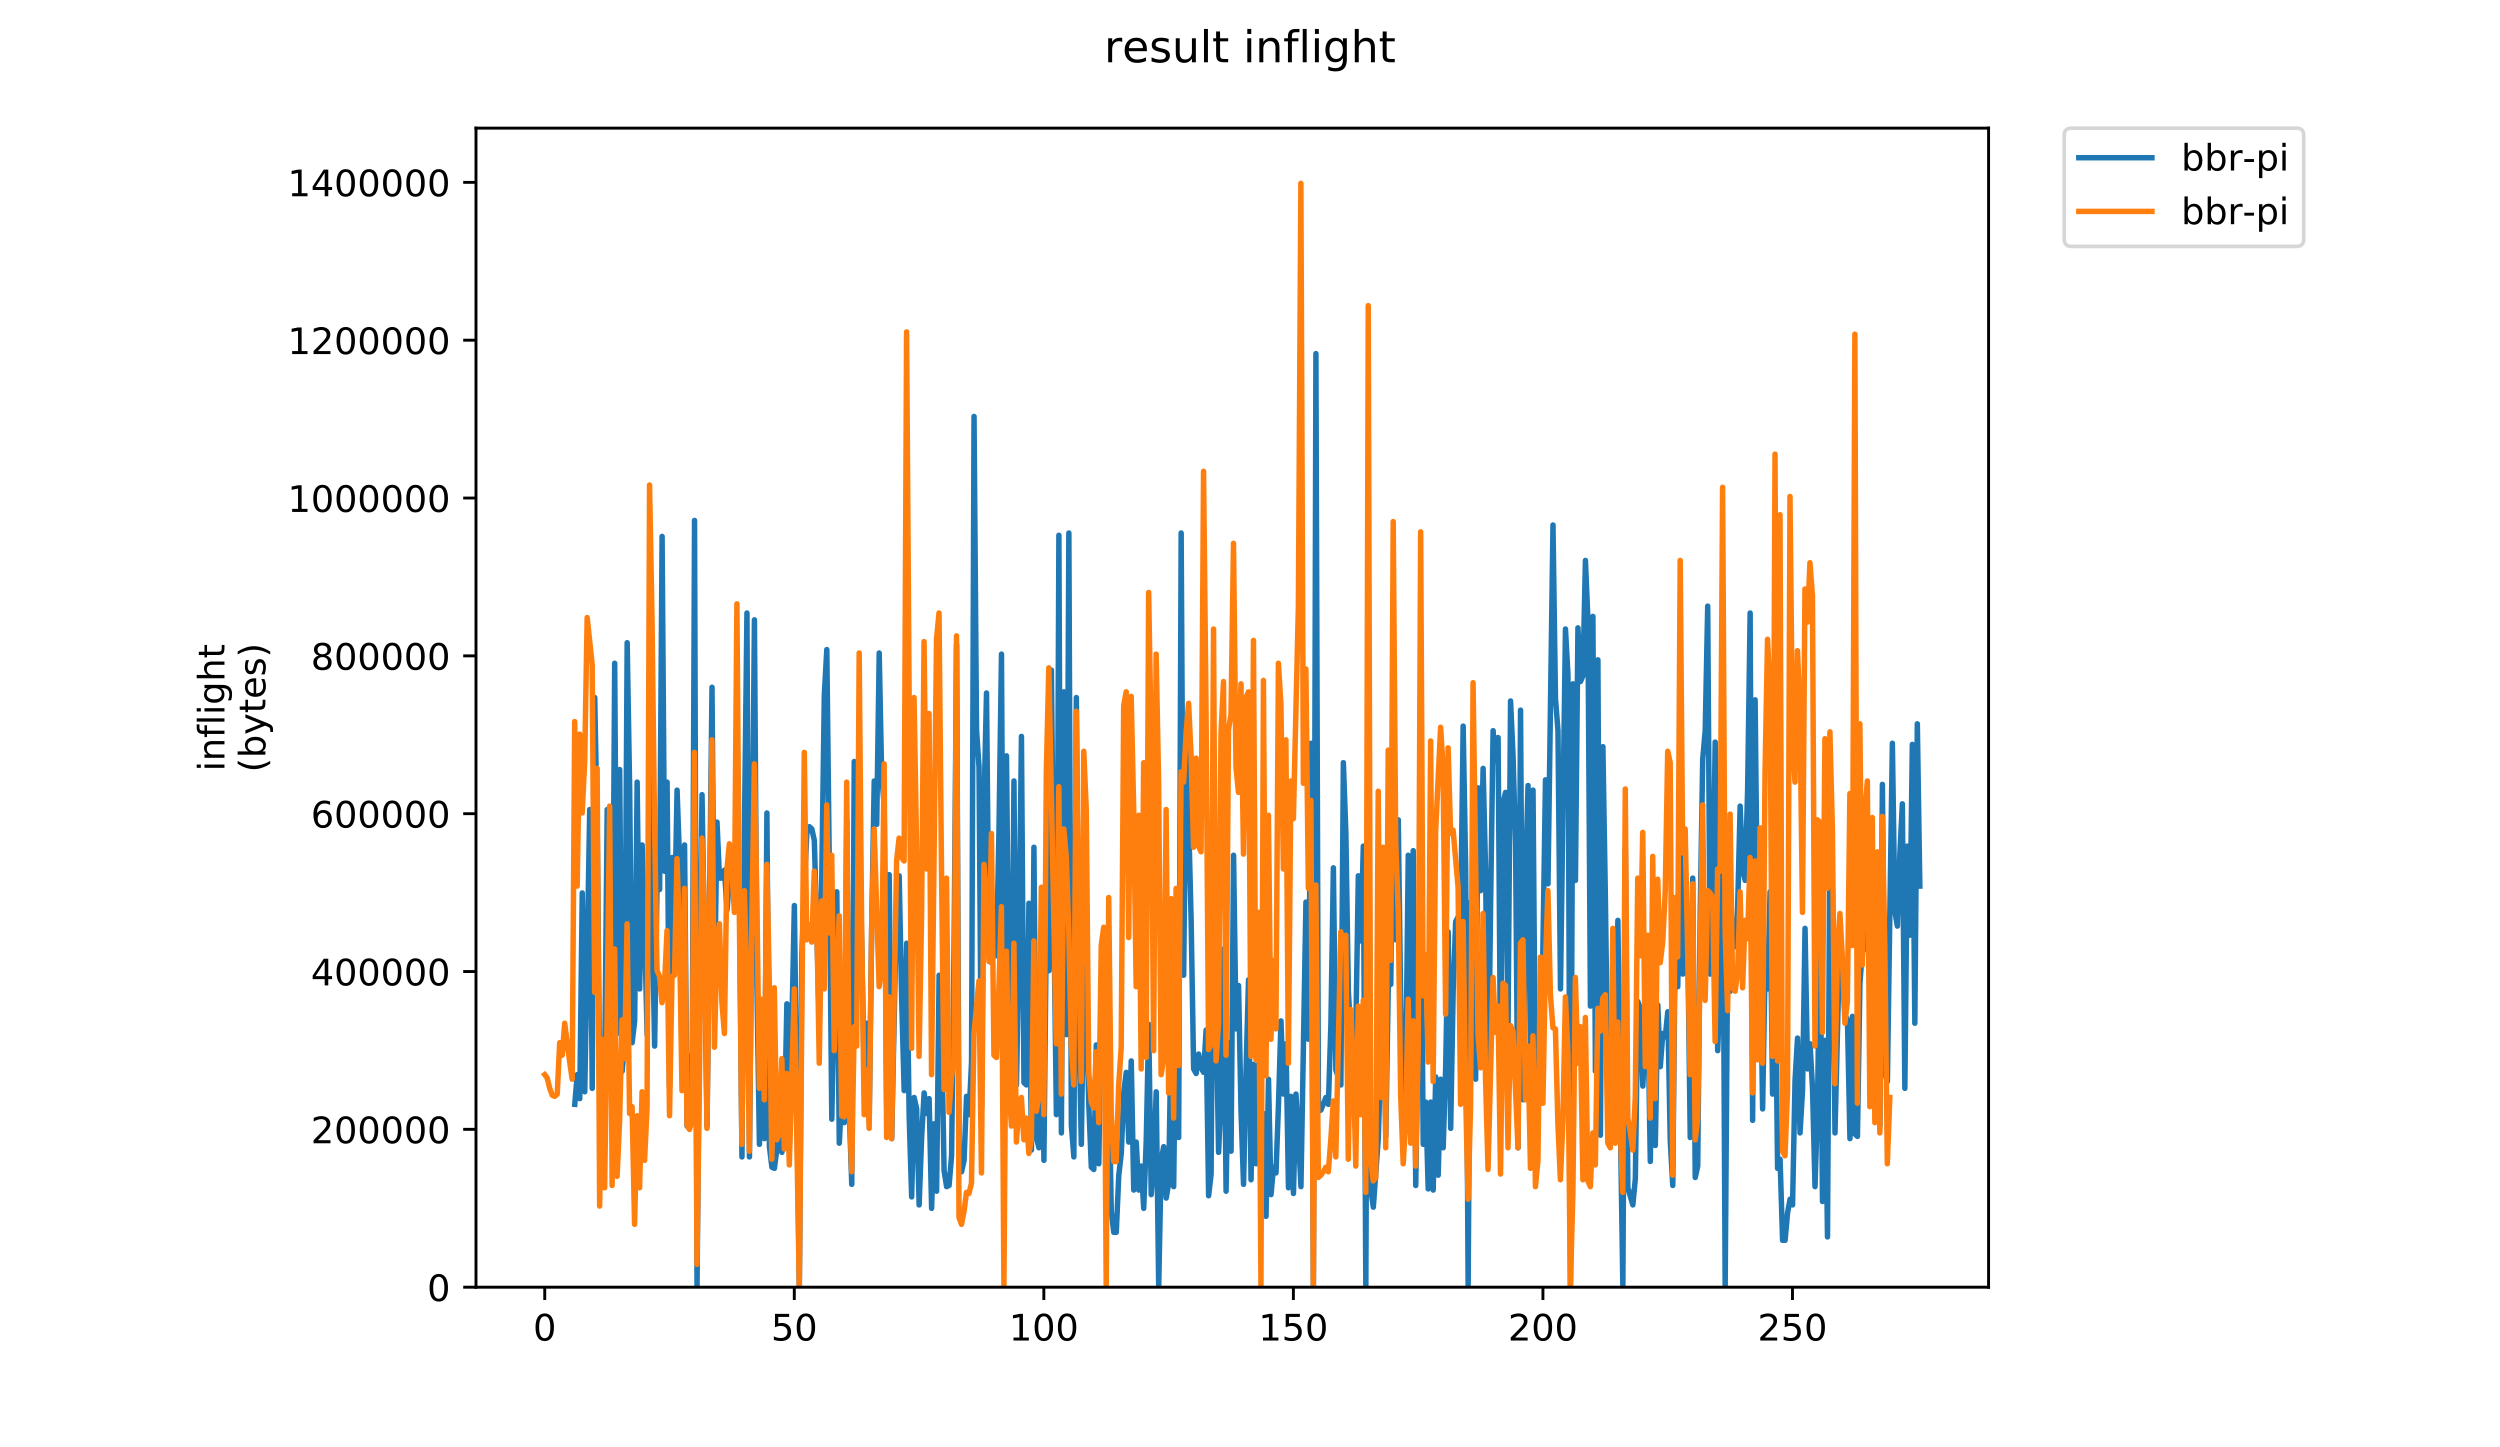 <?xml version="1.0" encoding="utf-8" standalone="no"?>
<!DOCTYPE svg PUBLIC "-//W3C//DTD SVG 1.1//EN"
  "http://www.w3.org/Graphics/SVG/1.1/DTD/svg11.dtd">
<!-- Created with matplotlib (https://matplotlib.org/) -->
<svg height="396pt" version="1.1" viewBox="0 0 684 396" width="684pt" xmlns="http://www.w3.org/2000/svg" xmlns:xlink="http://www.w3.org/1999/xlink">
 <defs>
  <style type="text/css">
*{stroke-linecap:butt;stroke-linejoin:round;}
  </style>
 </defs>
 <g id="figure_1">
  <g id="patch_1">
   <path d="M 0 396 
L 684 396 
L 684 0 
L 0 0 
z
" style="fill:#ffffff;"/>
  </g>
  <g id="axes_1">
   <g id="patch_2">
    <path d="M 130.23 352.174 
L 544.074 352.174 
L 544.074 35.062 
L 130.23 35.062 
z
" style="fill:#ffffff;"/>
   </g>
   <g id="matplotlib.axis_1">
    <g id="xtick_1">
     <g id="line2d_1">
      <defs>
       <path d="M 0 0 
L 0 3.5 
" id="m96fb995b17" style="stroke:#000000;stroke-width:0.8;"/>
      </defs>
      <g>
       <use style="stroke:#000000;stroke-width:0.8;" x="149.041" xlink:href="#m96fb995b17" y="352.174"/>
      </g>
     </g>
     <g id="text_1">
      <!-- 0 -->
      <defs>
       <path d="M 31.781 66.406 
Q 24.172 66.406 20.328 58.906 
Q 16.5 51.422 16.5 36.375 
Q 16.5 21.391 20.328 13.891 
Q 24.172 6.391 31.781 6.391 
Q 39.453 6.391 43.281 13.891 
Q 47.125 21.391 47.125 36.375 
Q 47.125 51.422 43.281 58.906 
Q 39.453 66.406 31.781 66.406 
z
M 31.781 74.219 
Q 44.047 74.219 50.516 64.516 
Q 56.984 54.828 56.984 36.375 
Q 56.984 17.969 50.516 8.266 
Q 44.047 -1.422 31.781 -1.422 
Q 19.531 -1.422 13.062 8.266 
Q 6.594 17.969 6.594 36.375 
Q 6.594 54.828 13.062 64.516 
Q 19.531 74.219 31.781 74.219 
z
" id="DejaVuSans-48"/>
      </defs>
      <g transform="translate(145.86 366.773)scale(0.1 -0.1)">
       <use xlink:href="#DejaVuSans-48"/>
      </g>
     </g>
    </g>
    <g id="xtick_2">
     <g id="line2d_2">
      <g>
       <use style="stroke:#000000;stroke-width:0.8;" x="217.318" xlink:href="#m96fb995b17" y="352.174"/>
      </g>
     </g>
     <g id="text_2">
      <!-- 50 -->
      <defs>
       <path d="M 10.797 72.906 
L 49.516 72.906 
L 49.516 64.594 
L 19.828 64.594 
L 19.828 46.734 
Q 21.969 47.469 24.109 47.828 
Q 26.266 48.188 28.422 48.188 
Q 40.625 48.188 47.75 41.5 
Q 54.891 34.812 54.891 23.391 
Q 54.891 11.625 47.562 5.094 
Q 40.234 -1.422 26.906 -1.422 
Q 22.312 -1.422 17.547 -0.641 
Q 12.797 0.141 7.719 1.703 
L 7.719 11.625 
Q 12.109 9.234 16.797 8.062 
Q 21.484 6.891 26.703 6.891 
Q 35.156 6.891 40.078 11.328 
Q 45.016 15.766 45.016 23.391 
Q 45.016 31 40.078 35.438 
Q 35.156 39.891 26.703 39.891 
Q 22.75 39.891 18.812 39.016 
Q 14.891 38.141 10.797 36.281 
z
" id="DejaVuSans-53"/>
      </defs>
      <g transform="translate(210.955 366.773)scale(0.1 -0.1)">
       <use xlink:href="#DejaVuSans-53"/>
       <use x="63.623" xlink:href="#DejaVuSans-48"/>
      </g>
     </g>
    </g>
    <g id="xtick_3">
     <g id="line2d_3">
      <g>
       <use style="stroke:#000000;stroke-width:0.8;" x="285.594" xlink:href="#m96fb995b17" y="352.174"/>
      </g>
     </g>
     <g id="text_3">
      <!-- 100 -->
      <defs>
       <path d="M 12.406 8.297 
L 28.516 8.297 
L 28.516 63.922 
L 10.984 60.406 
L 10.984 69.391 
L 28.422 72.906 
L 38.281 72.906 
L 38.281 8.297 
L 54.391 8.297 
L 54.391 0 
L 12.406 0 
z
" id="DejaVuSans-49"/>
      </defs>
      <g transform="translate(276.05 366.773)scale(0.1 -0.1)">
       <use xlink:href="#DejaVuSans-49"/>
       <use x="63.623" xlink:href="#DejaVuSans-48"/>
       <use x="127.246" xlink:href="#DejaVuSans-48"/>
      </g>
     </g>
    </g>
    <g id="xtick_4">
     <g id="line2d_4">
      <g>
       <use style="stroke:#000000;stroke-width:0.8;" x="353.87" xlink:href="#m96fb995b17" y="352.174"/>
      </g>
     </g>
     <g id="text_4">
      <!-- 150 -->
      <g transform="translate(344.326 366.773)scale(0.1 -0.1)">
       <use xlink:href="#DejaVuSans-49"/>
       <use x="63.623" xlink:href="#DejaVuSans-53"/>
       <use x="127.246" xlink:href="#DejaVuSans-48"/>
      </g>
     </g>
    </g>
    <g id="xtick_5">
     <g id="line2d_5">
      <g>
       <use style="stroke:#000000;stroke-width:0.8;" x="422.146" xlink:href="#m96fb995b17" y="352.174"/>
      </g>
     </g>
     <g id="text_5">
      <!-- 200 -->
      <defs>
       <path d="M 19.188 8.297 
L 53.609 8.297 
L 53.609 0 
L 7.328 0 
L 7.328 8.297 
Q 12.938 14.109 22.625 23.891 
Q 32.328 33.688 34.812 36.531 
Q 39.547 41.844 41.422 45.531 
Q 43.312 49.219 43.312 52.781 
Q 43.312 58.594 39.234 62.25 
Q 35.156 65.922 28.609 65.922 
Q 23.969 65.922 18.812 64.312 
Q 13.672 62.703 7.812 59.422 
L 7.812 69.391 
Q 13.766 71.781 18.938 73 
Q 24.125 74.219 28.422 74.219 
Q 39.75 74.219 46.484 68.547 
Q 53.219 62.891 53.219 53.422 
Q 53.219 48.922 51.531 44.891 
Q 49.859 40.875 45.406 35.406 
Q 44.188 33.984 37.641 27.219 
Q 31.109 20.453 19.188 8.297 
z
" id="DejaVuSans-50"/>
      </defs>
      <g transform="translate(412.603 366.773)scale(0.1 -0.1)">
       <use xlink:href="#DejaVuSans-50"/>
       <use x="63.623" xlink:href="#DejaVuSans-48"/>
       <use x="127.246" xlink:href="#DejaVuSans-48"/>
      </g>
     </g>
    </g>
    <g id="xtick_6">
     <g id="line2d_6">
      <g>
       <use style="stroke:#000000;stroke-width:0.8;" x="490.423" xlink:href="#m96fb995b17" y="352.174"/>
      </g>
     </g>
     <g id="text_6">
      <!-- 250 -->
      <g transform="translate(480.879 366.773)scale(0.1 -0.1)">
       <use xlink:href="#DejaVuSans-50"/>
       <use x="63.623" xlink:href="#DejaVuSans-53"/>
       <use x="127.246" xlink:href="#DejaVuSans-48"/>
      </g>
     </g>
    </g>
   </g>
   <g id="matplotlib.axis_2">
    <g id="ytick_1">
     <g id="line2d_7">
      <defs>
       <path d="M 0 0 
L -3.5 0 
" id="mc3917aa61b" style="stroke:#000000;stroke-width:0.8;"/>
      </defs>
      <g>
       <use style="stroke:#000000;stroke-width:0.8;" x="130.23" xlink:href="#mc3917aa61b" y="352.174"/>
      </g>
     </g>
     <g id="text_7">
      <!-- 0 -->
      <g transform="translate(116.868 355.973)scale(0.1 -0.1)">
       <use xlink:href="#DejaVuSans-48"/>
      </g>
     </g>
    </g>
    <g id="ytick_2">
     <g id="line2d_8">
      <g>
       <use style="stroke:#000000;stroke-width:0.8;" x="130.23" xlink:href="#mc3917aa61b" y="308.992"/>
      </g>
     </g>
     <g id="text_8">
      <!-- 200000 -->
      <g transform="translate(85.055 312.791)scale(0.1 -0.1)">
       <use xlink:href="#DejaVuSans-50"/>
       <use x="63.623" xlink:href="#DejaVuSans-48"/>
       <use x="127.246" xlink:href="#DejaVuSans-48"/>
       <use x="190.869" xlink:href="#DejaVuSans-48"/>
       <use x="254.492" xlink:href="#DejaVuSans-48"/>
       <use x="318.115" xlink:href="#DejaVuSans-48"/>
      </g>
     </g>
    </g>
    <g id="ytick_3">
     <g id="line2d_9">
      <g>
       <use style="stroke:#000000;stroke-width:0.8;" x="130.23" xlink:href="#mc3917aa61b" y="265.809"/>
      </g>
     </g>
     <g id="text_9">
      <!-- 400000 -->
      <defs>
       <path d="M 37.797 64.312 
L 12.891 25.391 
L 37.797 25.391 
z
M 35.203 72.906 
L 47.609 72.906 
L 47.609 25.391 
L 58.016 25.391 
L 58.016 17.188 
L 47.609 17.188 
L 47.609 0 
L 37.797 0 
L 37.797 17.188 
L 4.891 17.188 
L 4.891 26.703 
z
" id="DejaVuSans-52"/>
      </defs>
      <g transform="translate(85.055 269.608)scale(0.1 -0.1)">
       <use xlink:href="#DejaVuSans-52"/>
       <use x="63.623" xlink:href="#DejaVuSans-48"/>
       <use x="127.246" xlink:href="#DejaVuSans-48"/>
       <use x="190.869" xlink:href="#DejaVuSans-48"/>
       <use x="254.492" xlink:href="#DejaVuSans-48"/>
       <use x="318.115" xlink:href="#DejaVuSans-48"/>
      </g>
     </g>
    </g>
    <g id="ytick_4">
     <g id="line2d_10">
      <g>
       <use style="stroke:#000000;stroke-width:0.8;" x="130.23" xlink:href="#mc3917aa61b" y="222.627"/>
      </g>
     </g>
     <g id="text_10">
      <!-- 600000 -->
      <defs>
       <path d="M 33.016 40.375 
Q 26.375 40.375 22.484 35.828 
Q 18.609 31.297 18.609 23.391 
Q 18.609 15.531 22.484 10.953 
Q 26.375 6.391 33.016 6.391 
Q 39.656 6.391 43.531 10.953 
Q 47.406 15.531 47.406 23.391 
Q 47.406 31.297 43.531 35.828 
Q 39.656 40.375 33.016 40.375 
z
M 52.594 71.297 
L 52.594 62.312 
Q 48.875 64.062 45.094 64.984 
Q 41.312 65.922 37.594 65.922 
Q 27.828 65.922 22.672 59.328 
Q 17.531 52.734 16.797 39.406 
Q 19.672 43.656 24.016 45.922 
Q 28.375 48.188 33.594 48.188 
Q 44.578 48.188 50.953 41.516 
Q 57.328 34.859 57.328 23.391 
Q 57.328 12.156 50.688 5.359 
Q 44.047 -1.422 33.016 -1.422 
Q 20.359 -1.422 13.672 8.266 
Q 6.984 17.969 6.984 36.375 
Q 6.984 53.656 15.188 63.938 
Q 23.391 74.219 37.203 74.219 
Q 40.922 74.219 44.703 73.484 
Q 48.484 72.75 52.594 71.297 
z
" id="DejaVuSans-54"/>
      </defs>
      <g transform="translate(85.055 226.426)scale(0.1 -0.1)">
       <use xlink:href="#DejaVuSans-54"/>
       <use x="63.623" xlink:href="#DejaVuSans-48"/>
       <use x="127.246" xlink:href="#DejaVuSans-48"/>
       <use x="190.869" xlink:href="#DejaVuSans-48"/>
       <use x="254.492" xlink:href="#DejaVuSans-48"/>
       <use x="318.115" xlink:href="#DejaVuSans-48"/>
      </g>
     </g>
    </g>
    <g id="ytick_5">
     <g id="line2d_11">
      <g>
       <use style="stroke:#000000;stroke-width:0.8;" x="130.23" xlink:href="#mc3917aa61b" y="179.444"/>
      </g>
     </g>
     <g id="text_11">
      <!-- 800000 -->
      <defs>
       <path d="M 31.781 34.625 
Q 24.75 34.625 20.719 30.859 
Q 16.703 27.094 16.703 20.516 
Q 16.703 13.922 20.719 10.156 
Q 24.75 6.391 31.781 6.391 
Q 38.812 6.391 42.859 10.172 
Q 46.922 13.969 46.922 20.516 
Q 46.922 27.094 42.891 30.859 
Q 38.875 34.625 31.781 34.625 
z
M 21.922 38.812 
Q 15.578 40.375 12.031 44.719 
Q 8.5 49.078 8.5 55.328 
Q 8.5 64.062 14.719 69.141 
Q 20.953 74.219 31.781 74.219 
Q 42.672 74.219 48.875 69.141 
Q 55.078 64.062 55.078 55.328 
Q 55.078 49.078 51.531 44.719 
Q 48 40.375 41.703 38.812 
Q 48.828 37.156 52.797 32.312 
Q 56.781 27.484 56.781 20.516 
Q 56.781 9.906 50.312 4.234 
Q 43.844 -1.422 31.781 -1.422 
Q 19.734 -1.422 13.25 4.234 
Q 6.781 9.906 6.781 20.516 
Q 6.781 27.484 10.781 32.312 
Q 14.797 37.156 21.922 38.812 
z
M 18.312 54.391 
Q 18.312 48.734 21.844 45.562 
Q 25.391 42.391 31.781 42.391 
Q 38.141 42.391 41.719 45.562 
Q 45.312 48.734 45.312 54.391 
Q 45.312 60.062 41.719 63.234 
Q 38.141 66.406 31.781 66.406 
Q 25.391 66.406 21.844 63.234 
Q 18.312 60.062 18.312 54.391 
z
" id="DejaVuSans-56"/>
      </defs>
      <g transform="translate(85.055 183.244)scale(0.1 -0.1)">
       <use xlink:href="#DejaVuSans-56"/>
       <use x="63.623" xlink:href="#DejaVuSans-48"/>
       <use x="127.246" xlink:href="#DejaVuSans-48"/>
       <use x="190.869" xlink:href="#DejaVuSans-48"/>
       <use x="254.492" xlink:href="#DejaVuSans-48"/>
       <use x="318.115" xlink:href="#DejaVuSans-48"/>
      </g>
     </g>
    </g>
    <g id="ytick_6">
     <g id="line2d_12">
      <g>
       <use style="stroke:#000000;stroke-width:0.8;" x="130.23" xlink:href="#mc3917aa61b" y="136.262"/>
      </g>
     </g>
     <g id="text_12">
      <!-- 1000000 -->
      <g transform="translate(78.693 140.061)scale(0.1 -0.1)">
       <use xlink:href="#DejaVuSans-49"/>
       <use x="63.623" xlink:href="#DejaVuSans-48"/>
       <use x="127.246" xlink:href="#DejaVuSans-48"/>
       <use x="190.869" xlink:href="#DejaVuSans-48"/>
       <use x="254.492" xlink:href="#DejaVuSans-48"/>
       <use x="318.115" xlink:href="#DejaVuSans-48"/>
       <use x="381.738" xlink:href="#DejaVuSans-48"/>
      </g>
     </g>
    </g>
    <g id="ytick_7">
     <g id="line2d_13">
      <g>
       <use style="stroke:#000000;stroke-width:0.8;" x="130.23" xlink:href="#mc3917aa61b" y="93.079"/>
      </g>
     </g>
     <g id="text_13">
      <!-- 1200000 -->
      <g transform="translate(78.693 96.879)scale(0.1 -0.1)">
       <use xlink:href="#DejaVuSans-49"/>
       <use x="63.623" xlink:href="#DejaVuSans-50"/>
       <use x="127.246" xlink:href="#DejaVuSans-48"/>
       <use x="190.869" xlink:href="#DejaVuSans-48"/>
       <use x="254.492" xlink:href="#DejaVuSans-48"/>
       <use x="318.115" xlink:href="#DejaVuSans-48"/>
       <use x="381.738" xlink:href="#DejaVuSans-48"/>
      </g>
     </g>
    </g>
    <g id="ytick_8">
     <g id="line2d_14">
      <g>
       <use style="stroke:#000000;stroke-width:0.8;" x="130.23" xlink:href="#mc3917aa61b" y="49.897"/>
      </g>
     </g>
     <g id="text_14">
      <!-- 1400000 -->
      <g transform="translate(78.693 53.696)scale(0.1 -0.1)">
       <use xlink:href="#DejaVuSans-49"/>
       <use x="63.623" xlink:href="#DejaVuSans-52"/>
       <use x="127.246" xlink:href="#DejaVuSans-48"/>
       <use x="190.869" xlink:href="#DejaVuSans-48"/>
       <use x="254.492" xlink:href="#DejaVuSans-48"/>
       <use x="318.115" xlink:href="#DejaVuSans-48"/>
       <use x="381.738" xlink:href="#DejaVuSans-48"/>
      </g>
     </g>
    </g>
    <g id="text_15">
     <!-- inflight -->
     <defs>
      <path d="M 9.422 54.688 
L 18.406 54.688 
L 18.406 0 
L 9.422 0 
z
M 9.422 75.984 
L 18.406 75.984 
L 18.406 64.594 
L 9.422 64.594 
z
" id="DejaVuSans-105"/>
      <path d="M 54.891 33.016 
L 54.891 0 
L 45.906 0 
L 45.906 32.719 
Q 45.906 40.484 42.875 44.328 
Q 39.844 48.188 33.797 48.188 
Q 26.516 48.188 22.312 43.547 
Q 18.109 38.922 18.109 30.906 
L 18.109 0 
L 9.078 0 
L 9.078 54.688 
L 18.109 54.688 
L 18.109 46.188 
Q 21.344 51.125 25.703 53.562 
Q 30.078 56 35.797 56 
Q 45.219 56 50.047 50.172 
Q 54.891 44.344 54.891 33.016 
z
" id="DejaVuSans-110"/>
      <path d="M 37.109 75.984 
L 37.109 68.5 
L 28.516 68.5 
Q 23.688 68.5 21.797 66.547 
Q 19.922 64.594 19.922 59.516 
L 19.922 54.688 
L 34.719 54.688 
L 34.719 47.703 
L 19.922 47.703 
L 19.922 0 
L 10.891 0 
L 10.891 47.703 
L 2.297 47.703 
L 2.297 54.688 
L 10.891 54.688 
L 10.891 58.5 
Q 10.891 67.625 15.141 71.797 
Q 19.391 75.984 28.609 75.984 
z
" id="DejaVuSans-102"/>
      <path d="M 9.422 75.984 
L 18.406 75.984 
L 18.406 0 
L 9.422 0 
z
" id="DejaVuSans-108"/>
      <path d="M 45.406 27.984 
Q 45.406 37.75 41.375 43.109 
Q 37.359 48.484 30.078 48.484 
Q 22.859 48.484 18.828 43.109 
Q 14.797 37.75 14.797 27.984 
Q 14.797 18.266 18.828 12.891 
Q 22.859 7.516 30.078 7.516 
Q 37.359 7.516 41.375 12.891 
Q 45.406 18.266 45.406 27.984 
z
M 54.391 6.781 
Q 54.391 -7.172 48.188 -13.984 
Q 42 -20.797 29.203 -20.797 
Q 24.469 -20.797 20.266 -20.094 
Q 16.062 -19.391 12.109 -17.922 
L 12.109 -9.188 
Q 16.062 -11.328 19.922 -12.344 
Q 23.781 -13.375 27.781 -13.375 
Q 36.625 -13.375 41.016 -8.766 
Q 45.406 -4.156 45.406 5.172 
L 45.406 9.625 
Q 42.625 4.781 38.281 2.391 
Q 33.938 0 27.875 0 
Q 17.828 0 11.672 7.656 
Q 5.516 15.328 5.516 27.984 
Q 5.516 40.672 11.672 48.328 
Q 17.828 56 27.875 56 
Q 33.938 56 38.281 53.609 
Q 42.625 51.219 45.406 46.391 
L 45.406 54.688 
L 54.391 54.688 
z
" id="DejaVuSans-103"/>
      <path d="M 54.891 33.016 
L 54.891 0 
L 45.906 0 
L 45.906 32.719 
Q 45.906 40.484 42.875 44.328 
Q 39.844 48.188 33.797 48.188 
Q 26.516 48.188 22.312 43.547 
Q 18.109 38.922 18.109 30.906 
L 18.109 0 
L 9.078 0 
L 9.078 75.984 
L 18.109 75.984 
L 18.109 46.188 
Q 21.344 51.125 25.703 53.562 
Q 30.078 56 35.797 56 
Q 45.219 56 50.047 50.172 
Q 54.891 44.344 54.891 33.016 
z
" id="DejaVuSans-104"/>
      <path d="M 18.312 70.219 
L 18.312 54.688 
L 36.812 54.688 
L 36.812 47.703 
L 18.312 47.703 
L 18.312 18.016 
Q 18.312 11.328 20.141 9.422 
Q 21.969 7.516 27.594 7.516 
L 36.812 7.516 
L 36.812 0 
L 27.594 0 
Q 17.188 0 13.234 3.875 
Q 9.281 7.766 9.281 18.016 
L 9.281 47.703 
L 2.688 47.703 
L 2.688 54.688 
L 9.281 54.688 
L 9.281 70.219 
z
" id="DejaVuSans-116"/>
     </defs>
     <g transform="translate(61.415 211.018)rotate(-90)scale(0.1 -0.1)">
      <use xlink:href="#DejaVuSans-105"/>
      <use x="27.783" xlink:href="#DejaVuSans-110"/>
      <use x="91.162" xlink:href="#DejaVuSans-102"/>
      <use x="126.367" xlink:href="#DejaVuSans-108"/>
      <use x="154.15" xlink:href="#DejaVuSans-105"/>
      <use x="181.934" xlink:href="#DejaVuSans-103"/>
      <use x="245.41" xlink:href="#DejaVuSans-104"/>
      <use x="308.789" xlink:href="#DejaVuSans-116"/>
     </g>
     <!-- (bytes) -->
     <defs>
      <path d="M 31 75.875 
Q 24.469 64.656 21.281 53.656 
Q 18.109 42.672 18.109 31.391 
Q 18.109 20.125 21.312 9.062 
Q 24.516 -2 31 -13.188 
L 23.188 -13.188 
Q 15.875 -1.703 12.234 9.375 
Q 8.594 20.453 8.594 31.391 
Q 8.594 42.281 12.203 53.312 
Q 15.828 64.359 23.188 75.875 
z
" id="DejaVuSans-40"/>
      <path d="M 48.688 27.297 
Q 48.688 37.203 44.609 42.844 
Q 40.531 48.484 33.406 48.484 
Q 26.266 48.484 22.188 42.844 
Q 18.109 37.203 18.109 27.297 
Q 18.109 17.391 22.188 11.75 
Q 26.266 6.109 33.406 6.109 
Q 40.531 6.109 44.609 11.75 
Q 48.688 17.391 48.688 27.297 
z
M 18.109 46.391 
Q 20.953 51.266 25.266 53.625 
Q 29.594 56 35.594 56 
Q 45.562 56 51.781 48.094 
Q 58.016 40.188 58.016 27.297 
Q 58.016 14.406 51.781 6.484 
Q 45.562 -1.422 35.594 -1.422 
Q 29.594 -1.422 25.266 0.953 
Q 20.953 3.328 18.109 8.203 
L 18.109 0 
L 9.078 0 
L 9.078 75.984 
L 18.109 75.984 
z
" id="DejaVuSans-98"/>
      <path d="M 32.172 -5.078 
Q 28.375 -14.844 24.75 -17.812 
Q 21.141 -20.797 15.094 -20.797 
L 7.906 -20.797 
L 7.906 -13.281 
L 13.188 -13.281 
Q 16.891 -13.281 18.938 -11.516 
Q 21 -9.766 23.484 -3.219 
L 25.094 0.875 
L 2.984 54.688 
L 12.5 54.688 
L 29.594 11.922 
L 46.688 54.688 
L 56.203 54.688 
z
" id="DejaVuSans-121"/>
      <path d="M 56.203 29.594 
L 56.203 25.203 
L 14.891 25.203 
Q 15.484 15.922 20.484 11.062 
Q 25.484 6.203 34.422 6.203 
Q 39.594 6.203 44.453 7.469 
Q 49.312 8.734 54.109 11.281 
L 54.109 2.781 
Q 49.266 0.734 44.188 -0.344 
Q 39.109 -1.422 33.891 -1.422 
Q 20.797 -1.422 13.156 6.188 
Q 5.516 13.812 5.516 26.812 
Q 5.516 40.234 12.766 48.109 
Q 20.016 56 32.328 56 
Q 43.359 56 49.781 48.891 
Q 56.203 41.797 56.203 29.594 
z
M 47.219 32.234 
Q 47.125 39.594 43.094 43.984 
Q 39.062 48.391 32.422 48.391 
Q 24.906 48.391 20.391 44.141 
Q 15.875 39.891 15.188 32.172 
z
" id="DejaVuSans-101"/>
      <path d="M 44.281 53.078 
L 44.281 44.578 
Q 40.484 46.531 36.375 47.5 
Q 32.281 48.484 27.875 48.484 
Q 21.188 48.484 17.844 46.438 
Q 14.5 44.391 14.5 40.281 
Q 14.5 37.156 16.891 35.375 
Q 19.281 33.594 26.516 31.984 
L 29.594 31.297 
Q 39.156 29.25 43.188 25.516 
Q 47.219 21.781 47.219 15.094 
Q 47.219 7.469 41.188 3.016 
Q 35.156 -1.422 24.609 -1.422 
Q 20.219 -1.422 15.453 -0.562 
Q 10.688 0.297 5.422 2 
L 5.422 11.281 
Q 10.406 8.688 15.234 7.391 
Q 20.062 6.109 24.812 6.109 
Q 31.156 6.109 34.562 8.281 
Q 37.984 10.453 37.984 14.406 
Q 37.984 18.062 35.516 20.016 
Q 33.062 21.969 24.703 23.781 
L 21.578 24.516 
Q 13.234 26.266 9.516 29.906 
Q 5.812 33.547 5.812 39.891 
Q 5.812 47.609 11.281 51.797 
Q 16.75 56 26.812 56 
Q 31.781 56 36.172 55.266 
Q 40.578 54.547 44.281 53.078 
z
" id="DejaVuSans-115"/>
      <path d="M 8.016 75.875 
L 15.828 75.875 
Q 23.141 64.359 26.781 53.312 
Q 30.422 42.281 30.422 31.391 
Q 30.422 20.453 26.781 9.375 
Q 23.141 -1.703 15.828 -13.188 
L 8.016 -13.188 
Q 14.5 -2 17.703 9.062 
Q 20.906 20.125 20.906 31.391 
Q 20.906 42.672 17.703 53.656 
Q 14.5 64.656 8.016 75.875 
z
" id="DejaVuSans-41"/>
     </defs>
     <g transform="translate(72.613 211.295)rotate(-90)scale(0.1 -0.1)">
      <use xlink:href="#DejaVuSans-40"/>
      <use x="39.014" xlink:href="#DejaVuSans-98"/>
      <use x="102.49" xlink:href="#DejaVuSans-121"/>
      <use x="161.67" xlink:href="#DejaVuSans-116"/>
      <use x="200.879" xlink:href="#DejaVuSans-101"/>
      <use x="262.402" xlink:href="#DejaVuSans-115"/>
      <use x="314.502" xlink:href="#DejaVuSans-41"/>
     </g>
    </g>
   </g>
   <g id="line2d_15">
    <path clip-path="url(#pa61d5bed4c)" d="M 157.254 302.152 
L 157.936 294.023 
L 158.619 300.588 
L 159.302 244.313 
L 159.985 298.713 
L 161.35 221.49 
L 162.033 297.775 
L 162.716 190.851 
L 163.398 226.493 
L 164.081 297.462 
L 164.764 299.338 
L 165.447 291.522 
L 166.129 221.49 
L 166.812 285.269 
L 167.495 287.145 
L 168.178 181.472 
L 168.86 282.768 
L 169.543 210.548 
L 170.226 293.085 
L 170.909 284.956 
L 171.592 175.845 
L 172.274 215.863 
L 172.957 285.269 
L 173.64 279.329 
L 174.323 213.987 
L 175.005 270.575 
L 175.688 231.182 
L 176.371 254.63 
L 177.054 283.081 
L 177.736 211.173 
L 179.102 286.207 
L 179.785 240.874 
L 180.467 243.375 
L 181.15 146.769 
L 181.833 238.373 
L 182.516 213.987 
L 183.199 297.462 
L 183.881 234.621 
L 184.564 252.129 
L 185.247 216.175 
L 185.93 235.559 
L 186.612 291.522 
L 187.295 231.182 
L 187.978 308.092 
L 188.661 289.021 
L 189.343 305.278 
L 190.026 142.392 
L 190.709 351.862 
L 191.392 274.952 
L 192.074 217.426 
L 192.757 259.007 
L 193.44 308.092 
L 194.805 188.038 
L 195.488 271.513 
L 196.171 224.929 
L 196.854 240.249 
L 197.537 240.249 
L 198.219 238.06 
L 198.902 249.003 
L 199.585 240.874 
L 200.268 240.249 
L 200.95 232.745 
L 201.633 242.125 
L 202.316 244 
L 202.999 316.533 
L 203.681 226.18 
L 204.364 167.716 
L 205.047 316.533 
L 206.412 169.592 
L 207.095 269.637 
L 207.778 313.094 
L 208.461 293.085 
L 209.144 311.531 
L 209.826 222.428 
L 210.509 313.719 
L 211.192 319.347 
L 211.875 319.66 
L 212.557 314.345 
L 213.24 303.402 
L 213.923 315.283 
L 214.606 307.467 
L 215.288 274.639 
L 215.971 313.407 
L 217.337 247.752 
L 218.702 351.862 
L 219.385 261.508 
L 220.068 242.125 
L 220.75 228.056 
L 221.433 226.18 
L 222.116 226.805 
L 222.799 229.932 
L 224.164 279.641 
L 224.847 238.998 
L 225.53 190.226 
L 226.213 177.721 
L 226.895 236.497 
L 227.578 306.216 
L 228.261 270.575 
L 228.944 244 
L 229.626 312.781 
L 230.309 299.338 
L 230.992 307.154 
L 231.675 224.617 
L 232.357 303.715 
L 233.04 324.036 
L 233.723 208.359 
L 234.406 247.127 
L 235.089 223.991 
L 236.454 294.336 
L 237.137 279.954 
L 237.82 305.591 
L 238.502 253.38 
L 239.185 213.674 
L 239.868 225.555 
L 240.551 178.658 
L 241.233 212.424 
L 241.916 220.24 
L 242.599 303.09 
L 243.282 239.311 
L 243.964 311.531 
L 245.33 246.189 
L 246.013 239.623 
L 246.695 273.389 
L 247.378 298.4 
L 248.061 258.069 
L 248.744 305.278 
L 249.427 327.476 
L 250.109 300.276 
L 250.792 303.402 
L 251.475 329.664 
L 252.158 311.218 
L 252.84 299.025 
L 253.523 304.653 
L 254.206 300.588 
L 254.889 330.602 
L 255.571 307.467 
L 256.254 325.912 
L 256.937 266.823 
L 257.62 282.768 
L 258.302 320.285 
L 258.985 324.662 
L 259.668 324.349 
L 260.351 316.22 
L 261.034 259.007 
L 261.716 176.47 
L 262.399 315.908 
L 263.082 320.597 
L 263.765 317.471 
L 264.447 299.963 
L 265.13 304.965 
L 265.813 290.584 
L 266.496 113.942 
L 267.178 199.605 
L 267.861 209.923 
L 268.544 303.09 
L 269.227 220.24 
L 269.909 189.601 
L 270.592 259.007 
L 271.275 263.384 
L 271.958 248.377 
L 272.64 261.508 
L 273.323 226.805 
L 274.006 178.971 
L 274.689 304.653 
L 275.372 206.796 
L 276.054 275.265 
L 276.737 294.336 
L 277.42 213.674 
L 278.103 296.837 
L 278.785 259.632 
L 279.468 201.481 
L 280.151 296.211 
L 280.834 296.837 
L 281.516 247.127 
L 282.199 314.657 
L 282.882 231.807 
L 283.565 311.218 
L 284.247 314.032 
L 284.93 254.63 
L 285.613 317.471 
L 286.296 251.816 
L 286.979 265.573 
L 287.661 183.348 
L 288.344 252.129 
L 289.027 304.965 
L 289.71 146.456 
L 290.392 309.968 
L 291.075 189.288 
L 291.758 283.081 
L 292.441 145.831 
L 293.123 307.779 
L 293.806 316.533 
L 294.489 190.851 
L 295.172 279.954 
L 295.854 313.094 
L 296.537 264.322 
L 297.22 276.515 
L 297.903 302.464 
L 298.585 319.347 
L 299.268 319.972 
L 299.951 285.894 
L 300.634 318.409 
L 301.317 271.513 
L 301.999 279.954 
L 302.682 281.517 
L 303.365 294.648 
L 304.048 331.54 
L 304.73 337.167 
L 305.413 337.167 
L 306.096 321.535 
L 306.779 315.595 
L 307.461 298.713 
L 308.144 293.398 
L 308.827 312.469 
L 309.51 290.271 
L 310.192 325.6 
L 310.875 312.469 
L 311.558 325.6 
L 312.241 319.034 
L 312.923 330.602 
L 313.606 312.156 
L 314.289 280.267 
L 314.972 326.85 
L 315.655 318.409 
L 316.337 298.713 
L 317.02 352.174 
L 317.703 317.471 
L 318.386 313.719 
L 319.068 327.788 
L 319.751 323.724 
L 320.434 280.267 
L 321.117 324.662 
L 321.799 268.699 
L 322.482 311.218 
L 323.165 145.831 
L 323.848 266.823 
L 324.53 201.794 
L 325.213 224.617 
L 325.896 251.816 
L 326.579 292.46 
L 327.262 293.71 
L 327.944 288.395 
L 328.627 292.147 
L 329.31 293.398 
L 329.993 281.83 
L 330.675 327.163 
L 331.358 321.223 
L 332.041 225.555 
L 332.724 275.89 
L 333.406 315.283 
L 334.089 299.963 
L 334.772 259.632 
L 335.455 325.912 
L 336.137 285.269 
L 336.82 314.97 
L 337.503 233.996 
L 338.186 281.517 
L 338.868 269.637 
L 339.551 304.34 
L 340.234 324.036 
L 340.917 292.772 
L 341.6 268.074 
L 342.282 322.786 
L 342.965 291.209 
L 343.648 318.409 
L 344.331 291.209 
L 345.013 315.908 
L 345.696 304.653 
L 346.379 332.79 
L 347.062 295.274 
L 347.744 326.85 
L 348.427 319.347 
L 349.11 320.91 
L 349.793 302.152 
L 350.475 279.329 
L 351.158 299.338 
L 351.841 285.582 
L 352.524 324.974 
L 353.207 299.963 
L 353.889 326.538 
L 354.572 299.338 
L 355.255 310.593 
L 355.938 324.662 
L 357.303 246.814 
L 357.986 284.331 
L 358.669 203.357 
L 359.351 351.862 
L 360.034 96.747 
L 360.717 304.027 
L 361.4 303.715 
L 362.765 300.276 
L 363.448 302.152 
L 364.131 280.267 
L 364.813 237.435 
L 365.496 292.772 
L 366.862 296.837 
L 367.545 208.672 
L 368.227 227.743 
L 368.91 271.2 
L 370.276 295.899 
L 370.958 281.517 
L 371.641 239.623 
L 372.324 257.444 
L 373.007 231.495 
L 373.689 351.862 
L 374.372 193.978 
L 375.055 325.6 
L 375.738 330.289 
L 377.103 311.531 
L 377.786 288.708 
L 378.469 270.575 
L 379.152 310.906 
L 379.834 269.637 
L 380.517 269.324 
L 381.2 210.235 
L 381.883 257.131 
L 382.565 224.304 
L 383.248 274.952 
L 383.931 312.781 
L 384.614 294.648 
L 385.296 233.996 
L 385.979 295.899 
L 386.662 232.745 
L 387.345 324.349 
L 388.71 233.058 
L 389.393 313.094 
L 390.076 301.526 
L 390.758 325.287 
L 391.441 301.526 
L 392.124 325.6 
L 392.807 294.648 
L 393.49 321.535 
L 394.172 295.274 
L 394.855 314.032 
L 395.538 291.834 
L 396.221 254.943 
L 396.903 308.717 
L 397.586 271.2 
L 398.269 252.129 
L 398.952 250.879 
L 399.634 251.816 
L 400.317 198.667 
L 401 237.122 
L 401.683 352.174 
L 402.365 246.814 
L 403.048 246.814 
L 403.731 295.274 
L 404.414 215.55 
L 405.097 243.688 
L 405.779 210.235 
L 406.462 238.373 
L 407.145 304.34 
L 407.828 247.439 
L 408.51 199.918 
L 409.193 208.047 
L 409.876 201.794 
L 410.559 293.398 
L 411.241 219.614 
L 411.924 216.801 
L 412.607 280.579 
L 413.29 191.789 
L 413.972 206.796 
L 414.655 230.869 
L 415.338 314.032 
L 416.021 194.291 
L 416.703 300.901 
L 417.386 240.561 
L 418.069 214.925 
L 418.752 293.71 
L 419.435 216.175 
L 420.117 300.276 
L 420.8 293.71 
L 421.483 301.839 
L 422.848 213.362 
L 423.531 241.812 
L 424.897 143.643 
L 425.579 191.164 
L 426.262 199.918 
L 426.945 270.575 
L 428.31 172.093 
L 428.993 184.599 
L 429.676 351.862 
L 430.359 187.1 
L 431.042 240.874 
L 431.724 171.78 
L 432.407 186.474 
L 433.09 184.911 
L 433.773 153.335 
L 434.455 169.592 
L 435.138 275.265 
L 435.821 168.654 
L 436.504 293.085 
L 437.186 180.534 
L 437.869 310.593 
L 438.552 204.295 
L 439.235 245.876 
L 439.917 296.524 
L 440.6 281.83 
L 441.283 308.092 
L 441.966 301.214 
L 442.648 251.816 
L 443.331 307.154 
L 444.014 351.862 
L 444.697 232.12 
L 445.38 324.974 
L 446.745 329.664 
L 447.428 322.473 
L 448.111 274.014 
L 448.793 275.89 
L 449.476 297.149 
L 450.159 281.517 
L 450.842 276.828 
L 451.524 317.784 
L 452.207 270.888 
L 452.89 313.407 
L 453.573 274.952 
L 454.255 291.834 
L 454.938 282.768 
L 455.621 283.706 
L 456.304 276.828 
L 456.987 312.156 
L 457.669 324.349 
L 458.352 254.318 
L 459.035 269.95 
L 459.718 224.929 
L 460.4 266.511 
L 461.083 238.06 
L 461.766 257.757 
L 462.449 311.218 
L 463.131 240.249 
L 463.814 322.161 
L 464.497 319.034 
L 465.18 249.628 
L 465.862 207.734 
L 466.545 199.918 
L 467.228 165.84 
L 467.911 266.511 
L 468.593 249.315 
L 469.276 203.044 
L 469.959 287.457 
L 470.642 269.324 
L 471.325 223.053 
L 472.007 351.862 
L 472.69 259.632 
L 473.373 271.2 
L 474.056 251.816 
L 474.738 259.007 
L 475.421 248.065 
L 476.104 220.552 
L 476.787 238.06 
L 477.469 240.874 
L 478.152 215.863 
L 478.835 167.716 
L 479.518 306.529 
L 480.2 191.477 
L 480.883 254.943 
L 481.566 255.881 
L 482.249 303.402 
L 482.932 264.322 
L 483.614 270.575 
L 484.297 244 
L 484.98 299.338 
L 485.663 260.258 
L 486.345 319.66 
L 487.028 317.158 
L 487.711 339.356 
L 488.394 339.356 
L 489.076 331.853 
L 489.759 328.101 
L 490.442 329.664 
L 491.125 295.586 
L 491.807 284.018 
L 492.49 309.968 
L 493.173 298.4 
L 493.856 254.005 
L 494.538 292.46 
L 495.221 285.582 
L 495.904 297.775 
L 496.587 324.662 
L 497.27 302.777 
L 497.952 251.191 
L 498.635 328.726 
L 499.318 284.644 
L 500.001 338.418 
L 500.683 225.867 
L 501.366 244.313 
L 502.049 309.968 
L 503.414 254.63 
L 504.78 277.766 
L 505.463 279.016 
L 506.145 311.531 
L 506.828 278.078 
L 507.511 310.28 
L 508.194 310.906 
L 508.877 269.012 
L 509.559 259.945 
L 510.242 259.632 
L 510.925 252.129 
L 511.608 271.2 
L 512.29 241.499 
L 512.973 278.391 
L 513.656 275.577 
L 514.339 308.092 
L 515.021 214.612 
L 515.704 293.71 
L 516.387 295.899 
L 517.752 203.357 
L 518.435 249.315 
L 519.118 253.38 
L 519.801 233.683 
L 520.483 219.927 
L 521.166 297.775 
L 521.849 231.495 
L 522.532 255.881 
L 523.215 203.67 
L 523.897 279.954 
L 524.58 198.042 
L 525.263 242.437 
L 525.263 242.437 
" style="fill:none;stroke:#1f77b4;stroke-linecap:square;stroke-width:1.5;"/>
   </g>
   <g id="line2d_16">
    <path clip-path="url(#pa61d5bed4c)" d="M 149.041 294.023 
L 149.724 294.961 
L 150.407 297.775 
L 151.09 299.65 
L 151.772 299.963 
L 152.455 299.338 
L 153.138 285.269 
L 153.821 288.708 
L 154.503 279.954 
L 155.869 290.584 
L 156.552 295.274 
L 157.234 197.417 
L 157.917 242.437 
L 158.6 200.856 
L 159.283 222.428 
L 159.965 208.359 
L 160.648 168.967 
L 162.014 181.785 
L 162.696 271.513 
L 163.379 210.235 
L 164.062 329.977 
L 164.745 284.331 
L 165.428 324.974 
L 166.11 277.14 
L 166.793 220.552 
L 167.476 324.349 
L 168.159 259.632 
L 168.841 321.848 
L 169.524 306.529 
L 170.207 279.016 
L 170.89 289.646 
L 171.572 252.754 
L 172.255 304.653 
L 172.938 302.777 
L 173.621 334.979 
L 174.303 305.278 
L 174.986 324.974 
L 175.669 298.713 
L 176.352 317.471 
L 177.035 303.09 
L 177.717 132.7 
L 178.4 169.905 
L 179.083 225.555 
L 179.766 265.573 
L 180.448 267.136 
L 181.131 274.327 
L 181.814 269.324 
L 182.497 254.63 
L 183.179 305.278 
L 183.862 267.136 
L 184.545 266.823 
L 185.228 234.934 
L 185.91 255.881 
L 186.593 298.4 
L 187.276 243.062 
L 187.959 307.779 
L 188.641 309.03 
L 189.324 306.841 
L 190.007 205.858 
L 190.69 345.921 
L 191.373 294.023 
L 192.055 229.306 
L 192.738 249.315 
L 193.421 308.717 
L 194.786 202.419 
L 195.469 286.52 
L 196.152 258.695 
L 196.835 252.754 
L 197.517 274.327 
L 198.2 282.768 
L 198.883 237.748 
L 199.566 230.869 
L 200.248 238.686 
L 200.931 249.628 
L 201.614 165.215 
L 202.297 251.816 
L 202.98 313.094 
L 203.662 243.688 
L 204.345 268.699 
L 205.028 314.97 
L 205.711 252.442 
L 206.393 208.985 
L 207.076 245.564 
L 207.759 297.775 
L 208.442 273.389 
L 209.124 300.901 
L 209.807 236.497 
L 210.49 269.012 
L 211.173 317.158 
L 211.855 270.262 
L 212.538 311.843 
L 213.221 310.28 
L 213.904 289.646 
L 214.586 314.345 
L 215.269 293.71 
L 215.952 318.722 
L 217.318 270.575 
L 218.683 351.862 
L 220.049 205.858 
L 220.731 257.131 
L 221.414 253.067 
L 222.097 257.757 
L 222.78 238.373 
L 223.462 250.566 
L 224.145 290.897 
L 224.828 246.502 
L 225.511 270.575 
L 226.193 220.24 
L 226.876 255.255 
L 227.559 233.996 
L 228.242 287.457 
L 229.607 250.566 
L 230.29 305.278 
L 230.973 305.591 
L 231.656 213.987 
L 232.338 301.214 
L 233.021 320.597 
L 233.704 280.892 
L 234.387 286.207 
L 235.069 178.658 
L 235.752 254.318 
L 236.435 304.965 
L 237.118 292.772 
L 237.8 308.717 
L 238.483 253.38 
L 239.166 226.805 
L 240.531 269.95 
L 241.214 265.573 
L 241.897 208.985 
L 242.58 311.218 
L 243.263 272.763 
L 243.945 311.531 
L 245.311 235.559 
L 245.994 229.306 
L 246.676 234.621 
L 247.359 235.559 
L 248.042 90.806 
L 249.407 286.832 
L 250.09 190.851 
L 250.773 231.495 
L 251.456 289.021 
L 252.138 250.879 
L 252.821 175.532 
L 253.504 237.748 
L 254.187 195.228 
L 254.87 294.023 
L 256.235 174.907 
L 256.918 167.716 
L 257.601 238.686 
L 258.283 298.087 
L 258.966 240.249 
L 259.649 304.34 
L 260.332 294.648 
L 261.014 289.959 
L 261.697 173.969 
L 262.38 333.103 
L 263.063 334.979 
L 263.745 331.54 
L 264.428 326.225 
L 265.111 326.538 
L 265.794 323.724 
L 266.476 282.768 
L 267.842 268.386 
L 268.525 320.91 
L 269.208 236.497 
L 269.89 245.876 
L 270.573 263.072 
L 271.256 228.056 
L 271.939 288.708 
L 272.621 289.333 
L 273.304 270.262 
L 273.987 248.065 
L 274.67 351.862 
L 275.352 260.258 
L 276.035 296.211 
L 276.718 308.092 
L 277.401 258.069 
L 278.083 312.469 
L 278.766 303.402 
L 279.449 300.276 
L 280.132 311.843 
L 280.815 305.903 
L 281.497 315.595 
L 282.18 311.843 
L 282.863 257.444 
L 283.546 304.027 
L 284.228 299.963 
L 284.911 242.75 
L 285.594 304.965 
L 286.277 210.86 
L 286.959 182.723 
L 288.325 251.816 
L 289.008 285.582 
L 289.69 215.237 
L 290.373 299.338 
L 291.056 226.805 
L 291.739 234.621 
L 292.421 254.943 
L 293.104 285.894 
L 293.787 296.837 
L 294.47 194.603 
L 295.153 261.508 
L 295.835 295.899 
L 296.518 205.546 
L 297.201 221.49 
L 297.884 293.398 
L 298.566 301.526 
L 299.249 303.09 
L 299.932 287.77 
L 300.615 307.154 
L 301.297 258.695 
L 301.98 253.692 
L 302.663 352.174 
L 303.346 245.564 
L 304.028 304.653 
L 304.711 317.784 
L 305.394 317.784 
L 306.077 296.837 
L 306.76 286.52 
L 307.442 193.04 
L 308.125 189.288 
L 308.808 256.506 
L 309.491 190.539 
L 310.173 221.178 
L 310.856 269.95 
L 311.539 223.053 
L 312.222 292.46 
L 312.904 208.672 
L 313.587 289.333 
L 314.27 162.088 
L 314.953 202.107 
L 315.635 287.457 
L 316.318 178.971 
L 317.001 214.3 
L 317.684 294.023 
L 318.366 289.646 
L 319.049 221.49 
L 319.732 299.025 
L 320.415 245.876 
L 321.098 305.903 
L 321.78 243.062 
L 322.463 291.522 
L 323.146 211.173 
L 323.829 213.987 
L 324.511 200.543 
L 325.194 192.415 
L 325.877 206.484 
L 326.56 231.807 
L 327.242 207.421 
L 327.925 231.495 
L 328.608 233.058 
L 329.291 128.949 
L 329.973 194.603 
L 330.656 287.145 
L 331.339 285.894 
L 332.022 172.093 
L 332.705 290.271 
L 333.387 279.954 
L 334.07 200.543 
L 334.753 186.474 
L 335.436 288.708 
L 336.118 199.605 
L 336.801 195.541 
L 337.484 148.645 
L 338.167 209.923 
L 338.849 216.801 
L 339.532 187.1 
L 340.215 233.683 
L 340.898 190.851 
L 341.58 189.288 
L 342.263 289.021 
L 342.946 175.219 
L 343.629 289.959 
L 344.311 249.628 
L 344.994 351.862 
L 345.677 186.162 
L 346.36 294.336 
L 347.043 223.053 
L 347.725 284.331 
L 348.408 262.759 
L 349.091 281.517 
L 349.774 181.472 
L 350.456 192.727 
L 351.139 237.748 
L 351.822 202.419 
L 352.505 290.897 
L 353.187 213.674 
L 353.87 223.991 
L 355.236 165.84 
L 355.918 50.163 
L 356.601 214.3 
L 357.284 183.035 
L 357.967 243.062 
L 358.65 218.989 
L 359.332 351.862 
L 360.015 242.125 
L 360.698 322.161 
L 361.381 321.535 
L 362.063 320.597 
L 362.746 319.347 
L 363.429 320.597 
L 364.112 311.843 
L 364.794 301.214 
L 365.477 316.533 
L 366.843 254.943 
L 367.525 259.007 
L 368.208 255.881 
L 368.891 317.158 
L 369.574 276.202 
L 370.256 291.209 
L 370.939 319.034 
L 371.622 275.265 
L 372.305 304.965 
L 372.988 273.701 
L 373.67 326.225 
L 374.353 83.616 
L 375.036 317.471 
L 375.719 323.099 
L 376.401 322.161 
L 377.084 216.488 
L 377.767 300.276 
L 378.45 231.807 
L 379.132 314.032 
L 379.815 205.233 
L 380.498 262.759 
L 381.181 142.705 
L 381.863 230.244 
L 382.546 249.003 
L 383.229 299.963 
L 383.912 318.409 
L 384.595 306.841 
L 385.277 273.389 
L 385.96 312.781 
L 386.643 279.329 
L 387.326 319.034 
L 388.008 288.083 
L 388.691 145.519 
L 389.374 272.451 
L 390.057 261.196 
L 390.739 290.584 
L 391.422 202.732 
L 392.105 295.899 
L 392.788 227.43 
L 394.153 198.98 
L 394.836 209.923 
L 395.519 277.453 
L 396.201 204.608 
L 396.884 228.056 
L 397.567 227.118 
L 398.933 242.75 
L 399.615 302.152 
L 400.298 252.129 
L 400.981 298.713 
L 401.664 328.101 
L 402.346 303.09 
L 403.029 186.787 
L 404.395 283.081 
L 405.077 292.147 
L 405.76 249.941 
L 406.443 295.274 
L 407.126 319.972 
L 408.491 267.448 
L 409.174 282.455 
L 409.857 275.265 
L 410.54 321.223 
L 411.222 269.012 
L 411.905 269.637 
L 412.588 314.032 
L 413.271 280.579 
L 413.953 282.143 
L 415.319 314.032 
L 416.002 258.069 
L 416.684 257.131 
L 417.367 300.901 
L 418.05 286.207 
L 418.733 319.66 
L 419.415 283.393 
L 420.098 324.662 
L 420.781 317.471 
L 421.464 261.821 
L 422.146 301.839 
L 422.829 263.384 
L 423.512 243.688 
L 424.195 272.138 
L 424.878 281.205 
L 425.56 281.517 
L 426.243 307.467 
L 426.926 322.786 
L 427.609 306.529 
L 428.291 272.763 
L 428.974 287.77 
L 429.657 351.862 
L 430.34 326.538 
L 431.022 267.448 
L 431.705 290.897 
L 432.388 280.892 
L 433.071 322.786 
L 433.753 278.391 
L 434.436 323.099 
L 435.119 324.662 
L 435.802 309.968 
L 436.485 318.722 
L 437.167 275.89 
L 437.85 282.143 
L 438.533 273.076 
L 439.216 272.138 
L 439.898 312.781 
L 440.581 314.032 
L 441.264 254.005 
L 441.947 312.781 
L 442.629 279.641 
L 443.312 309.342 
L 443.995 326.225 
L 444.678 215.863 
L 445.36 305.903 
L 446.043 309.655 
L 446.726 314.657 
L 447.409 300.276 
L 448.091 240.249 
L 448.774 261.508 
L 449.457 227.743 
L 450.14 291.834 
L 450.823 255.881 
L 451.505 305.903 
L 452.188 234.309 
L 452.871 300.588 
L 453.554 240.561 
L 454.236 263.384 
L 454.919 257.757 
L 455.602 244 
L 456.285 205.546 
L 456.967 208.672 
L 457.65 321.535 
L 458.333 245.564 
L 459.016 261.821 
L 459.698 153.335 
L 460.381 233.371 
L 461.064 226.805 
L 462.43 294.023 
L 463.112 241.812 
L 463.795 311.843 
L 464.478 306.216 
L 465.843 220.24 
L 466.526 273.701 
L 467.209 243.688 
L 467.892 244.313 
L 468.574 245.564 
L 469.257 284.956 
L 469.94 237.748 
L 470.623 238.373 
L 471.305 133.326 
L 471.988 254.63 
L 472.671 276.515 
L 473.354 222.741 
L 474.036 270.262 
L 474.719 271.2 
L 475.402 266.198 
L 476.085 244 
L 476.768 270.262 
L 477.45 251.816 
L 478.133 256.819 
L 478.816 234.621 
L 479.499 299.025 
L 480.181 235.559 
L 480.864 289.959 
L 481.547 226.493 
L 482.23 290.897 
L 482.912 211.486 
L 483.595 174.907 
L 484.278 189.288 
L 484.961 289.021 
L 485.643 124.259 
L 486.326 290.271 
L 487.009 140.829 
L 487.692 314.97 
L 488.375 316.22 
L 489.057 298.713 
L 489.74 135.827 
L 490.423 201.794 
L 491.106 213.987 
L 491.788 178.033 
L 492.471 194.603 
L 493.154 249.628 
L 493.837 161.151 
L 494.519 170.217 
L 495.202 153.96 
L 495.885 163.026 
L 496.568 286.207 
L 497.25 224.304 
L 497.933 224.929 
L 498.616 282.455 
L 499.299 202.107 
L 499.981 243.062 
L 500.664 200.231 
L 501.347 227.118 
L 502.03 296.524 
L 502.713 260.883 
L 503.395 249.941 
L 504.078 262.134 
L 504.761 279.954 
L 505.444 274.014 
L 506.126 217.113 
L 506.809 258.695 
L 507.492 91.432 
L 508.175 301.839 
L 508.857 198.042 
L 509.54 264.009 
L 510.223 222.741 
L 510.906 213.674 
L 511.588 302.777 
L 512.271 223.679 
L 512.954 307.154 
L 513.637 233.058 
L 514.319 309.968 
L 515.002 223.366 
L 515.685 259.32 
L 516.368 318.409 
L 517.051 300.276 
L 517.051 300.276 
" style="fill:none;stroke:#ff7f0e;stroke-linecap:square;stroke-width:1.5;"/>
   </g>
   <g id="patch_3">
    <path d="M 130.23 352.174 
L 130.23 35.062 
" style="fill:none;stroke:#000000;stroke-linecap:square;stroke-linejoin:miter;stroke-width:0.8;"/>
   </g>
   <g id="patch_4">
    <path d="M 544.074 352.174 
L 544.074 35.062 
" style="fill:none;stroke:#000000;stroke-linecap:square;stroke-linejoin:miter;stroke-width:0.8;"/>
   </g>
   <g id="patch_5">
    <path d="M 130.23 352.174 
L 544.074 352.174 
" style="fill:none;stroke:#000000;stroke-linecap:square;stroke-linejoin:miter;stroke-width:0.8;"/>
   </g>
   <g id="patch_6">
    <path d="M 130.23 35.062 
L 544.074 35.062 
" style="fill:none;stroke:#000000;stroke-linecap:square;stroke-linejoin:miter;stroke-width:0.8;"/>
   </g>
   <g id="legend_1">
    <g id="patch_7">
     <path d="M 566.766 67.419 
L 628.299 67.419 
Q 630.299 67.419 630.299 65.419 
L 630.299 37.062 
Q 630.299 35.062 628.299 35.062 
L 566.766 35.062 
Q 564.766 35.062 564.766 37.062 
L 564.766 65.419 
Q 564.766 67.419 566.766 67.419 
z
" style="fill:#ffffff;opacity:0.8;stroke:#cccccc;stroke-linejoin:miter;"/>
    </g>
    <g id="line2d_17">
     <path d="M 568.766 43.161 
L 588.766 43.161 
" style="fill:none;stroke:#1f77b4;stroke-linecap:square;stroke-width:1.5;"/>
    </g>
    <g id="line2d_18"/>
    <g id="text_16">
     <!-- bbr-pi -->
     <defs>
      <path d="M 41.109 46.297 
Q 39.594 47.172 37.812 47.578 
Q 36.031 48 33.891 48 
Q 26.266 48 22.188 43.047 
Q 18.109 38.094 18.109 28.812 
L 18.109 0 
L 9.078 0 
L 9.078 54.688 
L 18.109 54.688 
L 18.109 46.188 
Q 20.953 51.172 25.484 53.578 
Q 30.031 56 36.531 56 
Q 37.453 56 38.578 55.875 
Q 39.703 55.766 41.062 55.516 
z
" id="DejaVuSans-114"/>
      <path d="M 4.891 31.391 
L 31.203 31.391 
L 31.203 23.391 
L 4.891 23.391 
z
" id="DejaVuSans-45"/>
      <path d="M 18.109 8.203 
L 18.109 -20.797 
L 9.078 -20.797 
L 9.078 54.688 
L 18.109 54.688 
L 18.109 46.391 
Q 20.953 51.266 25.266 53.625 
Q 29.594 56 35.594 56 
Q 45.562 56 51.781 48.094 
Q 58.016 40.188 58.016 27.297 
Q 58.016 14.406 51.781 6.484 
Q 45.562 -1.422 35.594 -1.422 
Q 29.594 -1.422 25.266 0.953 
Q 20.953 3.328 18.109 8.203 
z
M 48.688 27.297 
Q 48.688 37.203 44.609 42.844 
Q 40.531 48.484 33.406 48.484 
Q 26.266 48.484 22.188 42.844 
Q 18.109 37.203 18.109 27.297 
Q 18.109 17.391 22.188 11.75 
Q 26.266 6.109 33.406 6.109 
Q 40.531 6.109 44.609 11.75 
Q 48.688 17.391 48.688 27.297 
z
" id="DejaVuSans-112"/>
     </defs>
     <g transform="translate(596.766 46.661)scale(0.1 -0.1)">
      <use xlink:href="#DejaVuSans-98"/>
      <use x="63.477" xlink:href="#DejaVuSans-98"/>
      <use x="126.953" xlink:href="#DejaVuSans-114"/>
      <use x="167.973" xlink:href="#DejaVuSans-45"/>
      <use x="204.057" xlink:href="#DejaVuSans-112"/>
      <use x="267.533" xlink:href="#DejaVuSans-105"/>
     </g>
    </g>
    <g id="line2d_19">
     <path d="M 568.766 57.839 
L 588.766 57.839 
" style="fill:none;stroke:#ff7f0e;stroke-linecap:square;stroke-width:1.5;"/>
    </g>
    <g id="line2d_20"/>
    <g id="text_17">
     <!-- bbr-pi -->
     <g transform="translate(596.766 61.339)scale(0.1 -0.1)">
      <use xlink:href="#DejaVuSans-98"/>
      <use x="63.477" xlink:href="#DejaVuSans-98"/>
      <use x="126.953" xlink:href="#DejaVuSans-114"/>
      <use x="167.973" xlink:href="#DejaVuSans-45"/>
      <use x="204.057" xlink:href="#DejaVuSans-112"/>
      <use x="267.533" xlink:href="#DejaVuSans-105"/>
     </g>
    </g>
   </g>
  </g>
  <g id="text_18">
   <!-- result inflight -->
   <defs>
    <path d="M 8.5 21.578 
L 8.5 54.688 
L 17.484 54.688 
L 17.484 21.922 
Q 17.484 14.156 20.5 10.266 
Q 23.531 6.391 29.594 6.391 
Q 36.859 6.391 41.078 11.031 
Q 45.312 15.672 45.312 23.688 
L 45.312 54.688 
L 54.297 54.688 
L 54.297 0 
L 45.312 0 
L 45.312 8.406 
Q 42.047 3.422 37.719 1 
Q 33.406 -1.422 27.688 -1.422 
Q 18.266 -1.422 13.375 4.438 
Q 8.5 10.297 8.5 21.578 
z
M 31.109 56 
z
" id="DejaVuSans-117"/>
    <path id="DejaVuSans-32"/>
   </defs>
   <g transform="translate(302.11 17.038)scale(0.12 -0.12)">
    <use xlink:href="#DejaVuSans-114"/>
    <use x="41.082" xlink:href="#DejaVuSans-101"/>
    <use x="102.605" xlink:href="#DejaVuSans-115"/>
    <use x="154.705" xlink:href="#DejaVuSans-117"/>
    <use x="218.084" xlink:href="#DejaVuSans-108"/>
    <use x="245.867" xlink:href="#DejaVuSans-116"/>
    <use x="285.076" xlink:href="#DejaVuSans-32"/>
    <use x="316.863" xlink:href="#DejaVuSans-105"/>
    <use x="344.646" xlink:href="#DejaVuSans-110"/>
    <use x="408.025" xlink:href="#DejaVuSans-102"/>
    <use x="443.23" xlink:href="#DejaVuSans-108"/>
    <use x="471.014" xlink:href="#DejaVuSans-105"/>
    <use x="498.797" xlink:href="#DejaVuSans-103"/>
    <use x="562.273" xlink:href="#DejaVuSans-104"/>
    <use x="625.652" xlink:href="#DejaVuSans-116"/>
   </g>
  </g>
 </g>
 <defs>
  <clipPath id="pa61d5bed4c">
   <rect height="317.112" width="413.844" x="130.23" y="35.062"/>
  </clipPath>
 </defs>
</svg>
